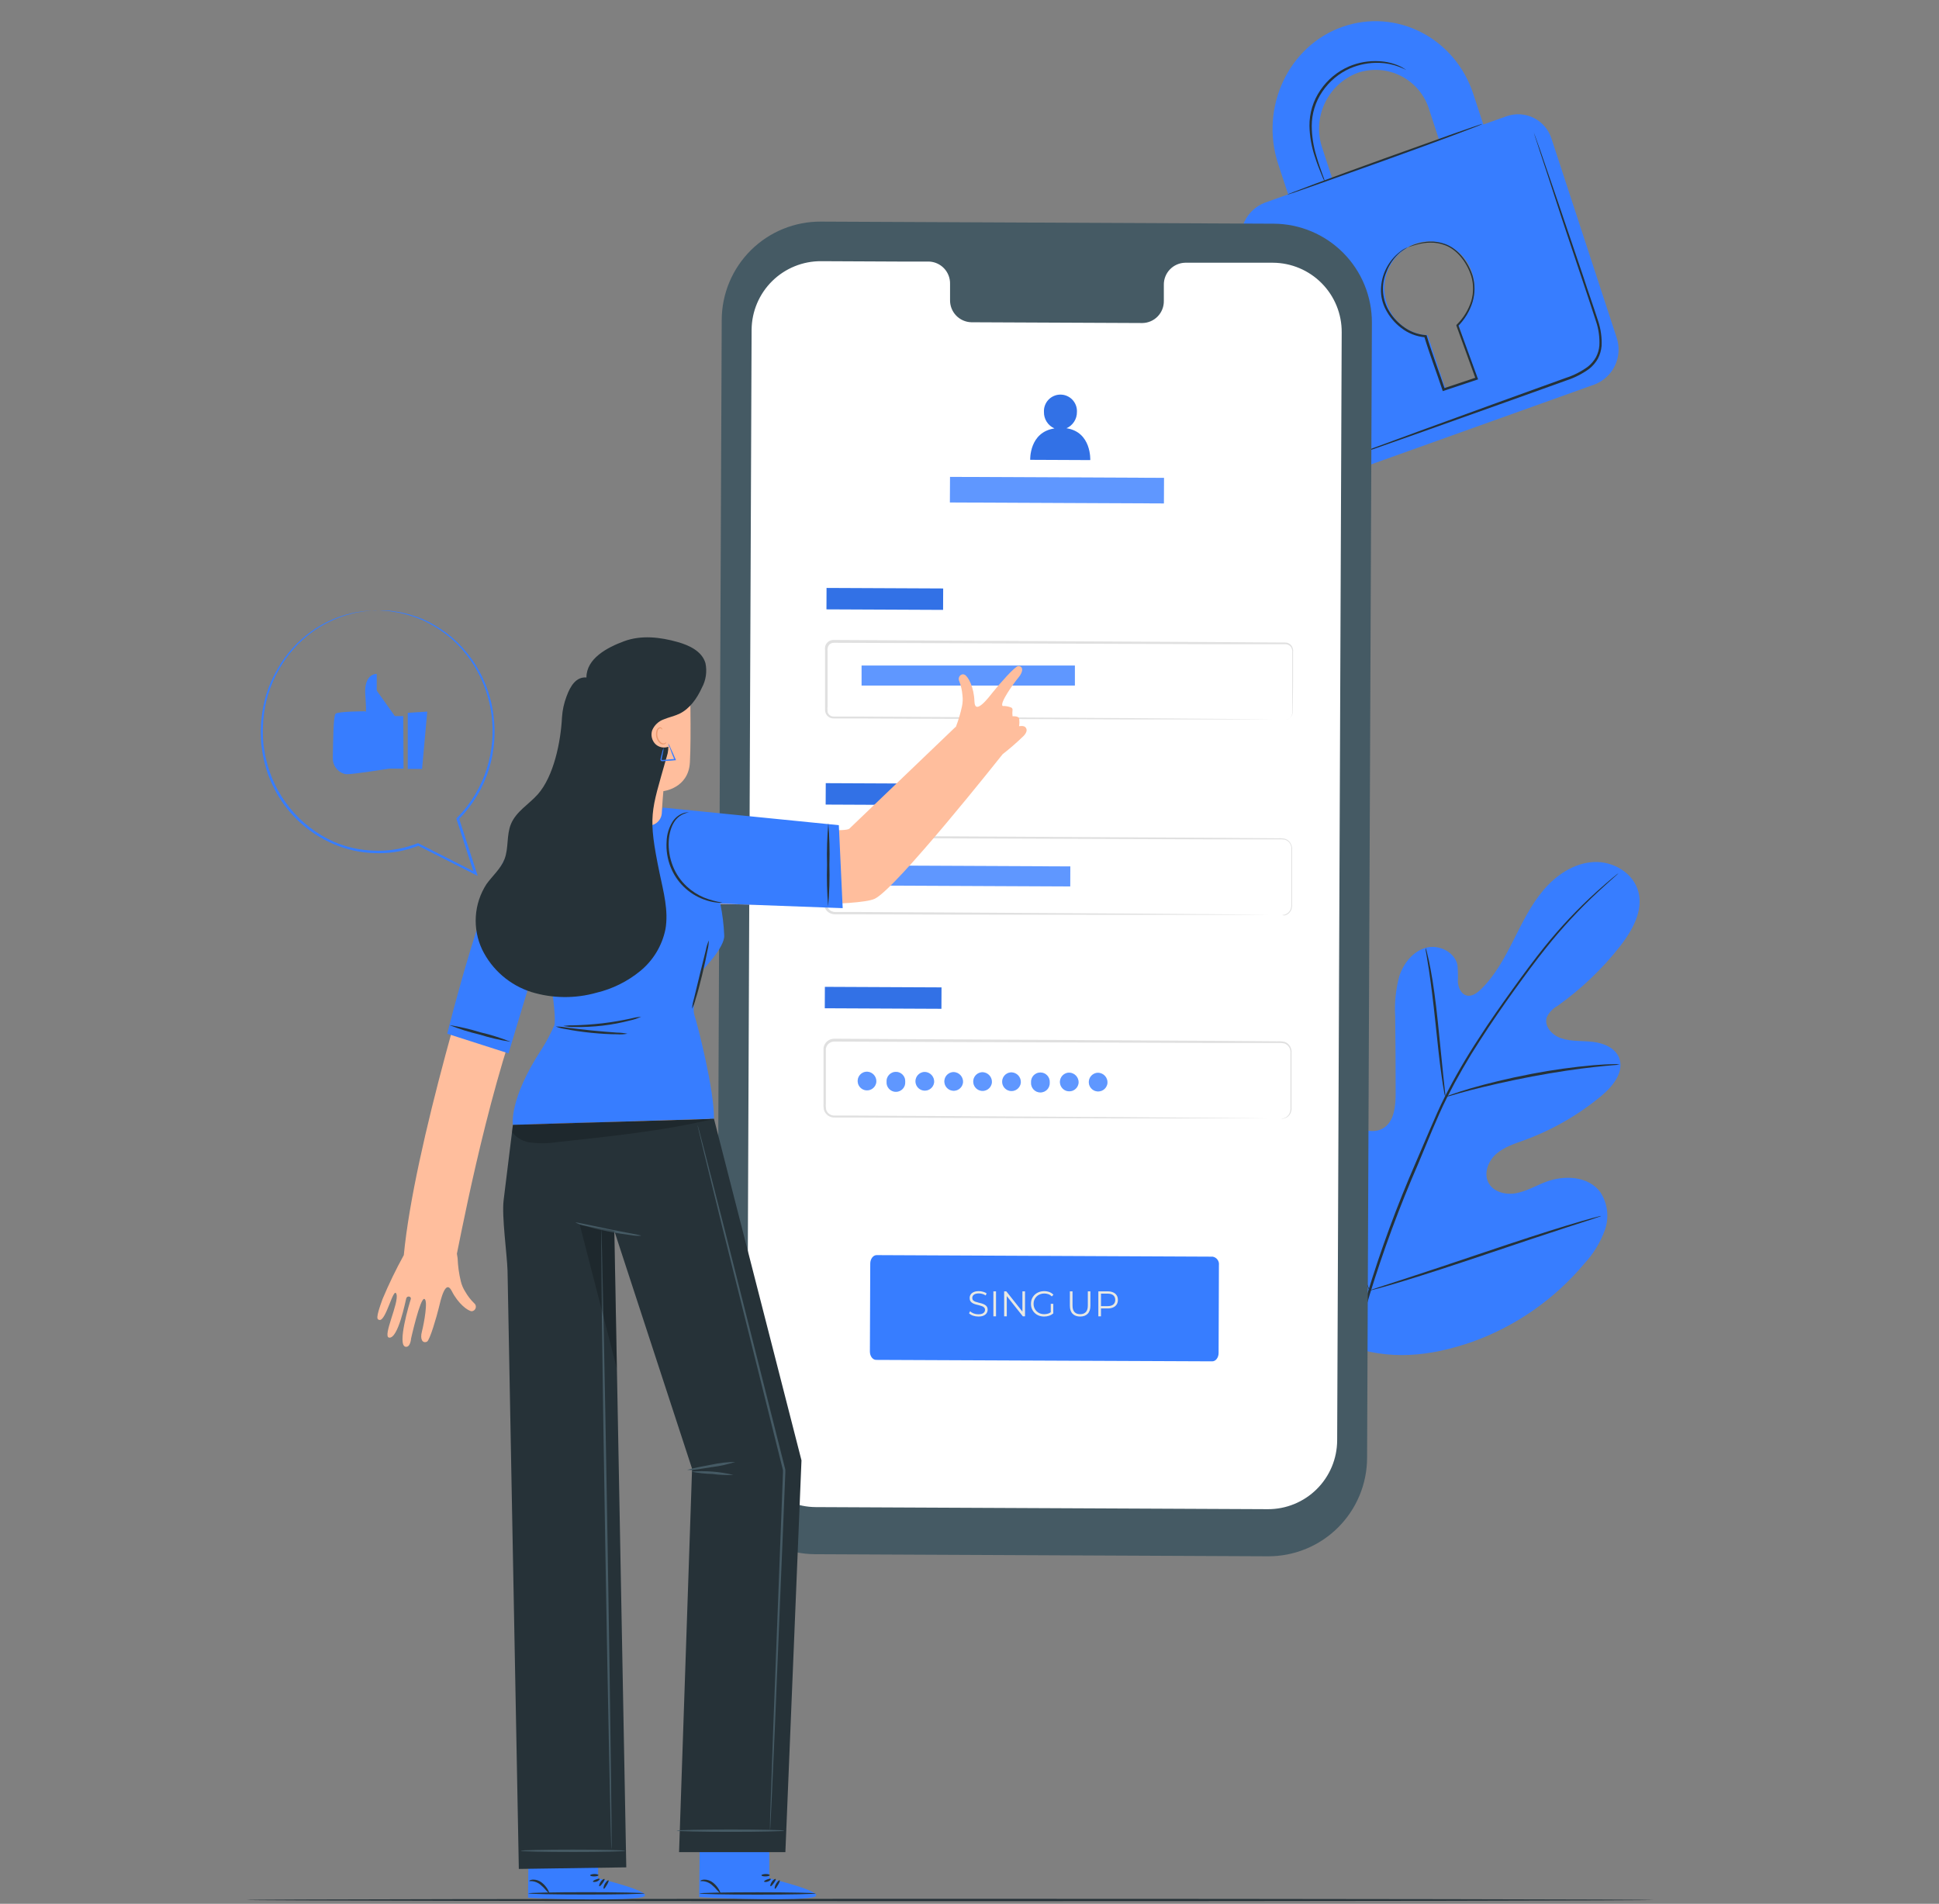 <svg width="442" height="434" viewBox="0 0 442 434" fill="none" xmlns="http://www.w3.org/2000/svg">
<rect x="0" y="0" width="442" height="434" fill="#808080" stroke="none"/>
<path d="M376.836 433.13C376.836 433.275 305.068 433.399 216.567 433.399C128.066 433.399 56.267 433.275 56.267 433.13C56.267 432.986 128.025 432.862 216.567 432.862C305.109 432.862 376.836 432.996 376.836 433.13Z" fill="#263238"/>
<path d="M306.908 306.606C290.94 295.454 287.322 274.753 287.953 256.139C288.056 253.038 287.715 249.752 289.193 247.034C290.671 244.315 294.123 242.445 296.903 243.747C299.208 244.832 300.211 247.519 301.502 249.741C303.226 252.701 305.752 255.113 308.789 256.697C310.763 257.731 313.212 258.351 315.166 257.276C317.853 255.798 318.163 252.108 318.142 249.008C318.142 243.241 318.108 237.48 318.039 231.727C317.853 228.638 318.167 225.539 318.969 222.549C319.93 219.614 322.07 216.896 324.994 216.069C327.919 215.242 331.568 216.948 332.229 219.966C332.343 221.244 332.374 222.528 332.322 223.81C332.405 225.102 333.004 226.518 334.214 226.911C335.423 227.304 336.684 226.404 337.614 225.495C340.797 222.394 342.968 218.353 344.983 214.364C346.998 210.374 348.972 206.271 351.866 202.871C354.76 199.471 358.76 196.773 363.235 196.515C367.71 196.256 372.371 199.006 373.488 203.346C374.604 207.687 372.072 212.121 369.353 215.645C365.252 220.877 360.417 225.489 354.998 229.34C353.94 229.917 353.096 230.819 352.59 231.913C351.918 233.98 353.871 236.047 355.907 236.698C358.212 237.463 360.713 237.225 363.142 237.515C365.571 237.804 368.155 238.858 369.074 241.132C370.335 244.295 367.689 247.602 365.095 249.772C359.886 254.113 353.972 257.529 347.608 259.87C345.334 260.697 342.947 261.431 341.107 263.022C339.267 264.614 338.172 267.394 339.278 269.575C340.384 271.756 343.226 272.448 345.613 272.004C348.001 271.559 350.12 270.278 352.393 269.42C356.641 267.818 362.119 268.107 364.796 271.776C365.625 273.04 366.15 274.479 366.329 275.98C366.508 277.481 366.337 279.003 365.829 280.427C364.795 283.26 363.203 285.857 361.147 288.065C354.378 296.152 345.583 302.298 335.66 305.872C325.811 309.283 316.685 310.213 306.897 306.627" fill="#377DFF"/>
<path d="M368.94 199.068C368.94 199.068 368.847 199.171 368.64 199.357L367.721 200.173C366.914 200.897 365.726 201.951 364.227 203.346C359.978 207.292 356.033 211.551 352.424 216.09C350.12 218.953 347.732 222.198 345.19 225.722C342.647 229.247 340.022 233.05 337.418 237.091C334.641 241.352 332.098 245.762 329.8 250.3C328.602 252.666 327.547 255.136 326.462 257.658L323.258 265.358C319.035 275.057 315.357 284.984 312.241 295.093C309.731 303.364 308.001 311.851 307.073 320.445C306.472 326.244 306.375 332.085 306.784 337.901C306.949 339.968 307.104 341.55 307.249 342.624C307.311 343.141 307.352 343.555 307.394 343.854V344.278C307.349 344.144 307.318 344.005 307.301 343.865C307.249 343.565 307.187 343.162 307.104 342.645C306.918 341.612 306.722 339.979 306.536 337.912C306.037 332.085 306.072 326.224 306.639 320.404C307.509 311.773 309.202 303.246 311.693 294.938C314.783 284.8 318.451 274.848 322.679 265.131L325.966 257.462C327.051 254.95 328.116 252.46 329.325 250.082C331.639 245.531 334.202 241.111 337.004 236.843C339.65 232.709 342.316 228.968 344.828 225.474C347.339 221.981 349.768 218.715 352.063 215.862C355.708 211.336 359.706 207.106 364.021 203.212C365.55 201.837 366.77 200.804 367.597 200.111L368.558 199.336C368.676 199.234 368.804 199.144 368.94 199.068Z" fill="#263238"/>
<path d="M329.459 250.062C329.313 249.636 329.213 249.196 329.16 248.749C328.994 247.891 328.808 246.682 328.591 245.111C328.147 242.011 327.692 237.763 327.206 233.06C326.72 228.358 326.173 224.1 325.718 221.03C325.48 219.5 325.274 218.271 325.129 217.413C325.016 216.974 324.957 216.522 324.953 216.069C325.131 216.483 325.259 216.917 325.336 217.361C325.563 218.208 325.821 219.428 326.111 220.968C326.7 224.069 327.279 228.285 327.764 232.998C328.25 237.711 328.663 241.845 328.984 245.06C329.139 246.506 329.273 247.736 329.377 248.718C329.457 249.161 329.485 249.612 329.459 250.062Z" fill="#263238"/>
<path d="M369.229 242.641C368.726 242.751 368.214 242.813 367.7 242.827C366.666 242.92 365.199 243.044 363.38 243.251C359.742 243.644 354.739 244.367 349.251 245.401C343.763 246.434 338.833 247.602 335.288 248.501C333.521 248.956 332.095 249.369 331.154 249.648C330.652 249.827 330.132 249.951 329.604 250.02C330.082 249.78 330.58 249.583 331.092 249.431C332.064 249.09 333.469 248.615 335.226 248.108C338.751 247.075 343.681 245.845 349.189 244.791C353.856 243.898 358.564 243.243 363.297 242.827C365.126 242.672 366.604 242.61 367.638 242.589C368.169 242.553 368.702 242.571 369.229 242.641Z" fill="#263238"/>
<path d="M312.199 294.214C312.089 294.065 311.999 293.901 311.931 293.728L311.249 292.292C310.659 291.041 309.864 289.191 308.913 286.928C306.99 282.38 304.541 276.014 301.936 268.944C299.332 261.875 296.934 255.509 295.115 250.909C294.226 248.677 293.493 246.848 292.945 245.483L292.366 244.005C292.286 243.835 292.23 243.654 292.201 243.468C292.311 243.618 292.401 243.781 292.469 243.954L293.152 245.39C293.73 246.641 294.536 248.491 295.487 250.754C297.41 255.302 299.859 261.668 302.464 268.738C305.068 275.807 307.466 282.174 309.285 286.773C310.174 289.005 310.908 290.835 311.445 292.199C311.683 292.788 311.879 293.232 312.034 293.677C312.114 293.847 312.17 294.028 312.199 294.214Z" fill="#263238"/>
<path d="M364.992 277.192C364.826 277.287 364.649 277.36 364.465 277.409L362.935 277.926L357.282 279.755C352.507 281.305 345.913 283.517 338.678 285.956C331.444 288.395 324.819 290.566 320.013 292.013C317.615 292.746 315.662 293.305 314.308 293.677L312.747 294.08C312.566 294.137 312.379 294.175 312.189 294.193C312.355 294.098 312.532 294.025 312.716 293.976L314.246 293.46L319.899 291.63C324.674 290.08 331.268 287.868 338.503 285.429C345.737 282.99 352.352 280.82 357.158 279.373C359.566 278.639 361.509 278.081 362.873 277.709L364.434 277.306C364.615 277.248 364.802 277.21 364.992 277.192Z" fill="#263238"/>
<path d="M343.453 26.489L338.131 28.391L335.847 21.435C331.65 8.609 318.277 1.798 305.988 6.129C293.699 10.459 287.157 24.526 291.353 37.352L293.637 44.307L288.294 46.219C286.257 47.01 284.602 48.555 283.674 50.533C282.746 52.512 282.617 54.772 283.312 56.844L298.123 102.102C298.43 103.128 298.941 104.081 299.624 104.905C300.307 105.73 301.149 106.408 302.099 106.901C303.05 107.394 304.09 107.69 305.157 107.773C306.225 107.856 307.298 107.723 308.313 107.383L363.473 87.653C365.537 86.864 367.215 85.306 368.154 83.305C369.093 81.304 369.219 79.017 368.506 76.925L353.685 31.667C353.37 30.644 352.852 29.696 352.162 28.878C351.471 28.06 350.624 27.389 349.669 26.906C348.714 26.422 347.671 26.137 346.603 26.065C345.536 25.993 344.464 26.138 343.453 26.489ZM301.409 33.724C300.278 30.389 300.481 26.745 301.976 23.557C303.471 20.368 306.142 17.882 309.43 16.619C311.053 16.064 312.771 15.841 314.483 15.964C316.194 16.087 317.863 16.554 319.39 17.336C320.917 18.119 322.27 19.2 323.37 20.517C324.47 21.834 325.293 23.359 325.79 25.001L328.064 31.956L303.683 40.679L301.409 33.724ZM332.415 73.887L336.198 85.442C336.267 85.673 336.245 85.923 336.135 86.138C336.026 86.354 335.837 86.519 335.609 86.599L330.307 88.49C330.096 88.549 329.87 88.523 329.678 88.419C329.485 88.315 329.34 88.141 329.273 87.932L325.46 76.429C323.357 76.315 321.339 75.56 319.677 74.267C318.014 72.974 316.787 71.204 316.158 69.195C315.259 66.537 315.423 63.635 316.615 61.096C317.808 58.557 319.936 56.578 322.555 55.573C323.848 55.131 325.217 54.954 326.58 55.052C327.943 55.151 329.272 55.523 330.488 56.146C331.705 56.769 332.783 57.63 333.659 58.679C334.535 59.727 335.191 60.942 335.588 62.249C336.253 64.291 336.308 66.482 335.746 68.555C335.185 70.627 334.031 72.491 332.426 73.918L332.415 73.887Z" fill="#377DFF"/>
<path d="M337.893 28.267C337.893 28.412 328.023 32.122 315.744 36.535C303.466 40.948 293.451 44.493 293.4 44.39C293.348 44.286 303.27 40.545 315.558 36.122C327.847 31.698 337.841 28.133 337.893 28.267Z" fill="#263238"/>
<path d="M349.613 30.169C349.659 30.258 349.697 30.352 349.727 30.448C349.809 30.654 349.902 30.923 350.027 31.254C350.295 32.008 350.667 33.052 351.132 34.354L355.101 45.909C356.755 50.808 358.729 56.616 360.92 63.066C361.953 66.3 363.173 69.67 364.31 73.215C364.918 75.042 365.181 76.966 365.085 78.889C364.997 79.889 364.713 80.862 364.248 81.752C363.751 82.639 363.088 83.421 362.294 84.056C360.698 85.222 358.925 86.126 357.044 86.733L351.722 88.645L341.645 92.252L324.581 98.329L313.057 102.381L309.957 103.414L309.13 103.683C309.041 103.722 308.947 103.747 308.851 103.756C308.851 103.756 308.934 103.756 309.109 103.632L309.915 103.311L313.016 102.143L324.478 97.926L341.51 91.725L351.566 88.087L356.889 86.165C358.717 85.582 360.438 84.706 361.984 83.571C362.723 82.981 363.34 82.255 363.803 81.431C364.241 80.608 364.505 79.704 364.579 78.775C364.674 76.922 364.421 75.068 363.834 73.308C362.718 69.794 361.54 66.394 360.475 63.159C358.326 56.699 356.341 50.87 354.77 45.971C353.199 41.072 351.877 37.134 350.967 34.365C350.533 33.011 350.202 31.956 349.934 31.192L349.685 30.365C349.654 30.302 349.63 30.236 349.613 30.169Z" fill="#263238"/>
<path d="M320.509 15.916C320.509 15.916 319.961 15.648 318.948 15.234C317.505 14.679 315.978 14.372 314.432 14.325C312.14 14.246 309.86 14.677 307.755 15.585C305.196 16.717 303.007 18.548 301.44 20.867C299.863 23.179 299.017 25.912 299.012 28.711C299.033 31.005 299.381 33.285 300.045 35.481C300.583 37.362 301.141 38.861 301.513 39.904C301.732 40.434 301.912 40.98 302.05 41.537C301.757 41.042 301.511 40.519 301.316 39.977C300.893 38.943 300.283 37.475 299.683 35.584C298.948 33.365 298.547 31.049 298.495 28.711C298.467 25.806 299.333 22.963 300.975 20.567C302.597 18.163 304.875 16.276 307.538 15.131C309.709 14.217 312.06 13.814 314.411 13.953C315.991 14.033 317.542 14.401 318.99 15.038C319.377 15.216 319.75 15.424 320.106 15.658C320.253 15.722 320.389 15.81 320.509 15.916Z" fill="#263238"/>
<path d="M320.984 56.358C321.149 56.258 321.322 56.172 321.501 56.1C322.018 55.866 322.554 55.676 323.103 55.531C323.974 55.274 324.873 55.121 325.78 55.077C327.014 55.01 328.248 55.197 329.408 55.624C332.053 56.554 334.482 59.252 335.681 62.859C336.256 64.795 336.256 66.856 335.681 68.791C335.044 70.892 333.901 72.805 332.353 74.362L332.415 74.083C333.79 77.856 335.288 81.948 336.839 86.217L336.932 86.475L336.673 86.568L334.307 87.354L329.139 89.08L328.881 89.162L328.798 88.904C327.382 84.625 325.832 80.636 324.664 76.719L324.891 76.894C322.871 76.727 320.944 75.968 319.351 74.714C317.91 73.604 316.729 72.193 315.889 70.579C315.131 69.149 314.754 67.547 314.794 65.929C314.841 64.274 315.254 62.651 316.003 61.175C316.752 59.699 317.818 58.407 319.124 57.392C319.662 56.955 320.265 56.606 320.912 56.358C320.328 56.705 319.762 57.081 319.217 57.485C317.782 58.699 316.682 60.261 316.023 62.022C315.458 63.35 315.194 64.786 315.249 66.228C315.304 67.67 315.678 69.082 316.344 70.362C317.17 71.915 318.323 73.269 319.723 74.331C321.243 75.524 323.08 76.243 325.005 76.398H325.181L325.232 76.553C326.369 80.398 327.93 84.418 329.366 88.718L329.025 88.552L334.193 86.826L336.549 86.031L336.384 86.382C334.844 82.114 333.356 78.01 331.991 74.238V74.083L332.115 73.959C333.618 72.466 334.738 70.634 335.381 68.616C335.93 66.764 335.93 64.793 335.381 62.942C334.255 59.469 331.929 56.834 329.408 55.903C328.291 55.473 327.1 55.273 325.904 55.314C325.011 55.335 324.124 55.456 323.258 55.676C321.718 56.058 320.995 56.41 320.984 56.358Z" fill="#263238"/>
<path d="M289.038 354.779L185.799 354.303C179.837 354.27 174.132 351.873 169.937 347.637C165.741 343.4 163.399 337.672 163.423 331.71L164.519 72.905C164.531 69.951 165.125 67.029 166.267 64.305C167.41 61.581 169.078 59.109 171.176 57.03C173.274 54.951 175.761 53.306 178.496 52.188C181.23 51.071 184.158 50.504 187.112 50.519L290.34 50.994C296.302 51.024 302.009 53.419 306.206 57.654C310.403 61.888 312.749 67.615 312.727 73.577L311.631 332.372C311.619 335.327 311.025 338.25 309.883 340.975C308.741 343.7 307.073 346.174 304.975 348.254C302.877 350.335 300.39 351.982 297.656 353.102C294.921 354.221 291.993 354.791 289.038 354.779Z" fill="#455A64"/>
<path d="M290.185 59.893H270.176C269.523 59.905 268.879 60.046 268.281 60.307C267.682 60.568 267.141 60.944 266.688 61.414C266.235 61.885 265.879 62.44 265.641 63.048C265.402 63.655 265.286 64.304 265.298 64.957V68.585C265.31 69.237 265.194 69.886 264.955 70.493C264.717 71.1 264.36 71.654 263.907 72.124C263.454 72.593 262.913 72.969 262.314 73.229C261.716 73.489 261.072 73.628 260.42 73.639L221.414 73.463C220.095 73.428 218.843 72.871 217.934 71.913C217.026 70.956 216.534 69.677 216.567 68.358V64.73C216.601 63.412 216.11 62.135 215.204 61.178C214.297 60.221 213.048 59.662 211.73 59.624H204.692L187.174 59.541C183.007 59.517 179 61.144 176.031 64.067C173.061 66.99 171.371 70.971 171.33 75.138L170.296 327.752C170.287 329.819 170.684 331.868 171.467 333.781C172.249 335.695 173.4 337.435 174.855 338.904C176.31 340.372 178.04 341.539 179.946 342.339C181.852 343.139 183.897 343.555 185.964 343.565L288.986 344.04C291.055 344.05 293.105 343.652 295.02 342.869C296.934 342.086 298.676 340.934 300.145 339.478C301.615 338.022 302.783 336.291 303.583 334.384C304.383 332.477 304.8 330.43 304.81 328.362L305.843 75.747C305.868 71.569 304.232 67.552 301.296 64.579C298.36 61.606 294.364 59.92 290.185 59.893Z" fill="white"/>
<path d="M276.326 310.337L199.721 310.006C198.925 310.006 198.284 309.138 198.294 308.084L198.377 288.044C198.377 287.01 199.028 286.122 199.824 286.122L276.429 286.473C276.87 286.549 277.265 286.793 277.53 287.153C277.796 287.513 277.912 287.962 277.855 288.406L277.783 308.425C277.783 309.49 277.122 310.347 276.326 310.337Z" fill="#377DFF"/>
<path d="M223.012 300.124C222.589 300.124 222.182 300.057 221.792 299.921C221.407 299.78 221.109 299.601 220.897 299.385L221.133 298.921C221.334 299.116 221.602 299.282 221.938 299.417C222.28 299.547 222.638 299.612 223.012 299.612C223.369 299.612 223.659 299.569 223.882 299.482C224.109 299.39 224.275 299.268 224.378 299.116C224.486 298.964 224.54 298.796 224.54 298.612C224.54 298.39 224.475 298.211 224.345 298.075C224.22 297.94 224.055 297.834 223.849 297.758C223.643 297.677 223.415 297.606 223.166 297.547C222.917 297.487 222.667 297.425 222.418 297.36C222.169 297.289 221.938 297.197 221.727 297.083C221.521 296.97 221.353 296.82 221.223 296.636C221.098 296.446 221.036 296.2 221.036 295.896C221.036 295.614 221.109 295.357 221.255 295.124C221.407 294.885 221.637 294.695 221.946 294.555C222.255 294.408 222.651 294.335 223.134 294.335C223.453 294.335 223.77 294.381 224.085 294.473C224.399 294.56 224.67 294.682 224.898 294.839L224.695 295.319C224.451 295.156 224.191 295.037 223.914 294.961C223.643 294.885 223.38 294.847 223.125 294.847C222.784 294.847 222.502 294.893 222.28 294.985C222.057 295.078 221.892 295.202 221.784 295.36C221.681 295.511 221.629 295.685 221.629 295.88C221.629 296.102 221.692 296.281 221.816 296.417C221.946 296.552 222.114 296.658 222.32 296.734C222.532 296.81 222.762 296.877 223.012 296.937C223.261 296.997 223.508 297.062 223.752 297.132C224.001 297.203 224.229 297.295 224.435 297.409C224.646 297.517 224.814 297.663 224.939 297.848C225.069 298.032 225.134 298.273 225.134 298.571C225.134 298.848 225.058 299.105 224.906 299.344C224.754 299.577 224.521 299.767 224.207 299.913C223.898 300.054 223.499 300.124 223.012 300.124ZM226.445 300.076V294.384H227.047V300.076H226.445ZM228.899 300.076V294.384H229.395L233.322 299.328H233.062V294.384H233.655V300.076H233.159L229.24 295.132H229.5V300.076H228.899ZM238.009 300.124C237.576 300.124 237.175 300.054 236.806 299.913C236.443 299.767 236.126 299.563 235.855 299.303C235.589 299.043 235.38 298.737 235.229 298.384C235.082 298.032 235.009 297.647 235.009 297.23C235.009 296.812 235.082 296.427 235.229 296.075C235.38 295.723 235.592 295.416 235.863 295.156C236.134 294.896 236.451 294.695 236.814 294.555C237.183 294.408 237.584 294.335 238.018 294.335C238.451 294.335 238.847 294.403 239.205 294.538C239.568 294.674 239.877 294.88 240.132 295.156L239.758 295.538C239.519 295.3 239.256 295.129 238.969 295.026C238.682 294.923 238.373 294.872 238.042 294.872C237.69 294.872 237.364 294.931 237.066 295.051C236.774 295.164 236.516 295.33 236.294 295.547C236.077 295.758 235.906 296.007 235.781 296.295C235.662 296.577 235.603 296.888 235.603 297.23C235.603 297.566 235.662 297.878 235.781 298.165C235.906 298.452 236.077 298.704 236.294 298.921C236.516 299.132 236.774 299.298 237.066 299.417C237.364 299.531 237.687 299.588 238.034 299.588C238.359 299.588 238.665 299.539 238.953 299.441C239.245 299.344 239.514 299.179 239.758 298.945L240.099 299.401C239.828 299.639 239.511 299.821 239.148 299.946C238.785 300.065 238.405 300.124 238.009 300.124ZM239.522 299.328V297.23H240.099V299.401L239.522 299.328ZM246.223 300.124C245.497 300.124 244.925 299.916 244.508 299.498C244.09 299.081 243.882 298.463 243.882 297.644V294.384H244.483V297.62C244.483 298.292 244.635 298.788 244.939 299.108C245.242 299.428 245.67 299.588 246.223 299.588C246.782 299.588 247.213 299.428 247.516 299.108C247.82 298.788 247.972 298.292 247.972 297.62V294.384H248.557V297.644C248.557 298.463 248.348 299.081 247.931 299.498C247.519 299.916 246.95 300.124 246.223 300.124ZM250.37 300.076V294.384H252.501C252.983 294.384 253.398 294.462 253.745 294.62C254.092 294.771 254.357 294.994 254.542 295.286C254.731 295.574 254.826 295.923 254.826 296.335C254.826 296.736 254.731 297.083 254.542 297.376C254.357 297.663 254.092 297.886 253.745 298.043C253.398 298.2 252.983 298.279 252.501 298.279H250.704L250.972 297.994V300.076H250.37ZM250.972 298.043L250.704 297.75H252.484C253.054 297.75 253.485 297.628 253.777 297.384C254.075 297.135 254.224 296.785 254.224 296.335C254.224 295.88 254.075 295.528 253.777 295.278C253.485 295.029 253.054 294.904 252.484 294.904H250.704L250.972 294.62V298.043Z" fill="#E8E8E3"/>
<path d="M215 134.152L188.418 134.031L188.396 138.91L214.978 139.03L215 134.152Z" fill="#377DFF"/>
<path opacity="0.1" d="M215 134.152L188.418 134.031L188.396 138.91L214.978 139.03L215 134.152Z" fill="black"/>
<path d="M292.924 164.103C293.133 164.082 293.338 164.034 293.534 163.959C293.82 163.847 294.069 163.657 294.252 163.41C294.434 163.163 294.544 162.87 294.567 162.563C294.567 160.92 294.567 158.522 294.567 155.443C294.567 153.903 294.567 152.177 294.567 150.275C294.567 149.81 294.567 149.324 294.567 148.838C294.635 148.367 294.532 147.887 294.278 147.484C294.136 147.291 293.951 147.134 293.737 147.024C293.524 146.915 293.288 146.857 293.048 146.854H291.436H276.501L190.057 146.534C189.836 146.53 189.617 146.579 189.419 146.678C189.221 146.777 189.05 146.923 188.92 147.102C188.671 147.506 188.575 147.987 188.652 148.456C188.652 149.489 188.652 150.523 188.652 151.556C188.652 153.624 188.652 155.691 188.652 157.758C188.652 158.791 188.652 159.825 188.652 160.858C188.609 161.34 188.609 161.824 188.652 162.305C188.706 162.511 188.807 162.703 188.947 162.864C189.086 163.025 189.261 163.152 189.458 163.235C189.661 163.316 189.88 163.355 190.099 163.349H195.359L218.314 163.473L257.174 163.711L283.374 163.917L290.495 164H292.345C292.769 164 292.976 164 292.976 164H292.345H290.495H283.374H257.174L218.314 163.876L195.359 163.783H190.099C189.809 163.795 189.52 163.745 189.251 163.638C188.979 163.522 188.737 163.345 188.544 163.122C188.35 162.898 188.21 162.633 188.135 162.346C188.075 162.075 188.054 161.797 188.073 161.52V160.755C188.073 159.721 188.073 158.688 188.073 157.654C188.073 155.587 188.073 153.52 188.073 151.453C188.073 150.42 188.073 149.386 188.073 148.353C188.053 148.077 188.053 147.801 188.073 147.526C188.112 147.222 188.229 146.933 188.414 146.689C188.592 146.439 188.828 146.236 189.102 146.098C189.375 145.959 189.678 145.889 189.985 145.893L276.429 146.368L291.364 146.471H292.976C293.26 146.472 293.54 146.54 293.792 146.672C294.043 146.803 294.26 146.993 294.423 147.226C294.714 147.675 294.832 148.215 294.754 148.745C294.754 149.231 294.754 149.717 294.754 150.182C294.754 152.063 294.754 153.789 294.754 155.349C294.754 158.45 294.681 160.827 294.66 162.481C294.635 162.799 294.52 163.103 294.327 163.357C294.135 163.612 293.874 163.806 293.575 163.917C293.38 164.039 293.154 164.103 292.924 164.103Z" fill="#E0E0E0"/>
<path d="M245.02 151.722H196.403V156.28H245.02V151.722Z" fill="#377DFF"/>
<path opacity="0.2" d="M245.02 151.722H196.403V156.28H245.02V151.722Z" fill="white"/>
<path d="M214.819 178.654L188.237 178.534L188.215 183.412L214.797 183.533L214.819 178.654Z" fill="#377DFF"/>
<path opacity="0.1" d="M214.819 178.654L188.237 178.534L188.215 183.412L214.797 183.533L214.819 178.654Z" fill="black"/>
<path d="M292.252 208.607C292.461 208.581 292.668 208.543 292.872 208.493C293.161 208.401 293.427 208.249 293.651 208.046C293.876 207.842 294.054 207.593 294.175 207.315C294.337 206.898 294.401 206.449 294.361 206.003C294.361 205.506 294.361 204.969 294.361 204.37C294.361 203.171 294.361 201.806 294.361 200.235V193.673C294.41 193.197 294.305 192.719 294.061 192.308C293.806 191.887 293.405 191.574 292.934 191.43C292.42 191.338 291.895 191.31 291.374 191.347H276.501L190.357 191.027C189.894 191.028 189.446 191.197 189.099 191.503C188.751 191.809 188.526 192.231 188.466 192.691C188.466 193.673 188.466 194.758 188.466 195.791C188.466 197.858 188.466 199.925 188.466 201.992C188.466 203.026 188.466 204.06 188.466 205.093C188.427 205.576 188.448 206.062 188.528 206.54C188.657 206.959 188.922 207.323 189.282 207.574C189.664 207.816 190.112 207.932 190.564 207.904H192H194.987L217.859 208.018L256.585 208.256L282.692 208.462L289.793 208.545H282.692H256.585L217.838 208.504L194.966 208.421H190.471C189.912 208.454 189.357 208.305 188.889 207.997C188.419 207.672 188.076 207.193 187.918 206.643C187.825 206.118 187.797 205.584 187.835 205.052C187.835 204.018 187.835 202.985 187.835 201.951C187.835 199.884 187.835 197.817 187.835 195.75C187.835 194.716 187.835 193.683 187.835 192.649C187.911 192.058 188.199 191.515 188.646 191.121C189.093 190.728 189.668 190.51 190.264 190.51L276.408 190.985L291.281 191.099C291.835 191.065 292.391 191.103 292.934 191.213C293.471 191.388 293.924 191.756 294.206 192.246C294.473 192.702 294.589 193.23 294.536 193.755C294.536 194.241 294.536 194.716 294.536 195.192C294.536 197.063 294.536 198.778 294.536 200.36C294.536 201.941 294.536 203.274 294.536 204.494C294.536 205.083 294.536 205.63 294.536 206.137C294.574 206.599 294.5 207.064 294.319 207.491C294.185 207.776 293.991 208.029 293.75 208.232C293.51 208.436 293.228 208.585 292.924 208.669C292.698 208.688 292.471 208.667 292.252 208.607Z" fill="#E0E0E0"/>
<path d="M214.619 225.089L188.037 224.969L188.015 229.847L214.597 229.968L214.619 225.089Z" fill="#377DFF"/>
<path opacity="0.1" d="M214.619 225.089L188.037 224.969L188.015 229.847L214.597 229.968L214.619 225.089Z" fill="black"/>
<path d="M292.046 255.023C292.255 254.998 292.462 254.96 292.666 254.909C292.953 254.818 293.218 254.666 293.442 254.465C293.667 254.264 293.846 254.017 293.968 253.741C294.13 253.324 294.194 252.875 294.154 252.429C294.154 251.922 294.154 251.395 294.154 250.785C294.154 249.597 294.154 248.222 294.154 246.651V240.088C294.203 239.613 294.098 239.135 293.854 238.724C293.593 238.31 293.194 238.003 292.728 237.856C292.213 237.76 291.689 237.729 291.167 237.763H276.295L190.15 237.442C189.687 237.443 189.24 237.613 188.892 237.919C188.544 238.225 188.319 238.647 188.259 239.106C188.259 240.14 188.259 241.173 188.259 242.207C188.259 244.274 188.259 246.341 188.259 248.408C188.259 249.442 188.259 250.475 188.259 251.509C188.22 251.988 188.241 252.471 188.321 252.945C188.445 253.367 188.711 253.732 189.075 253.979C189.455 254.227 189.905 254.343 190.357 254.31H194.853L217.725 254.434L256.451 254.671L282.558 254.878L289.658 254.961H282.558H256.451L217.725 254.847L194.853 254.754H190.357C189.798 254.792 189.241 254.643 188.776 254.33C188.305 254.004 187.962 253.526 187.804 252.976C187.712 252.451 187.684 251.917 187.722 251.385C187.722 250.351 187.722 249.318 187.722 248.284C187.722 246.217 187.722 244.15 187.722 242.083C187.722 241.049 187.722 240.016 187.722 238.931C187.795 238.341 188.081 237.797 188.526 237.403C188.971 237.01 189.545 236.792 190.14 236.791L276.284 237.267L291.157 237.38C291.711 237.346 292.267 237.385 292.81 237.494C293.347 237.67 293.8 238.038 294.082 238.528C294.349 238.983 294.465 239.511 294.412 240.037C294.412 240.522 294.412 241.008 294.412 241.473C294.412 243.344 294.412 245.059 294.412 246.641C294.412 248.222 294.412 249.555 294.412 250.775C294.412 251.364 294.412 251.912 294.412 252.418C294.452 252.88 294.378 253.345 294.195 253.772C294.061 254.057 293.867 254.31 293.626 254.513C293.386 254.717 293.104 254.866 292.8 254.95C292.558 255.033 292.299 255.058 292.046 255.023Z" fill="#E0E0E0"/>
<path d="M243.982 197.514L195.366 197.293L195.345 201.851L243.962 202.072L243.982 197.514Z" fill="#377DFF"/>
<path opacity="0.2" d="M243.982 197.514L195.366 197.293L195.345 201.851L243.962 202.072L243.982 197.514Z" fill="white"/>
<path d="M199.762 246.589C199.732 247.005 199.58 247.402 199.325 247.733C199.071 248.063 198.725 248.311 198.331 248.447C197.937 248.582 197.511 248.599 197.108 248.495C196.704 248.391 196.34 248.171 196.06 247.862C195.78 247.553 195.598 247.168 195.534 246.756C195.471 246.344 195.53 245.923 195.704 245.544C195.878 245.165 196.16 244.846 196.514 244.626C196.868 244.405 197.278 244.294 197.695 244.305C198.271 244.337 198.811 244.595 199.198 245.022C199.585 245.45 199.787 246.013 199.762 246.589Z" fill="#377DFF"/>
<path d="M206.346 246.62C206.366 246.911 206.326 247.204 206.229 247.479C206.131 247.755 205.978 248.007 205.779 248.22C205.58 248.434 205.338 248.604 205.071 248.721C204.803 248.837 204.514 248.897 204.222 248.897C203.93 248.897 203.641 248.837 203.373 248.721C203.105 248.604 202.864 248.434 202.665 248.22C202.465 248.007 202.312 247.755 202.215 247.479C202.117 247.204 202.077 246.911 202.098 246.62C202.077 246.329 202.117 246.036 202.215 245.761C202.312 245.486 202.465 245.233 202.665 245.02C202.864 244.806 203.105 244.636 203.373 244.519C203.641 244.403 203.93 244.343 204.222 244.343C204.514 244.343 204.803 244.403 205.071 244.519C205.338 244.636 205.58 244.806 205.779 245.02C205.978 245.233 206.131 245.486 206.229 245.761C206.326 246.036 206.366 246.329 206.346 246.62Z" fill="#377DFF"/>
<path d="M212.94 246.651C212.909 247.067 212.757 247.464 212.503 247.795C212.248 248.125 211.903 248.373 211.508 248.509C211.114 248.644 210.689 248.661 210.285 248.557C209.882 248.453 209.517 248.233 209.238 247.924C208.958 247.615 208.775 247.23 208.712 246.818C208.649 246.406 208.708 245.985 208.882 245.606C209.056 245.227 209.337 244.908 209.691 244.688C210.045 244.467 210.456 244.356 210.872 244.367C211.447 244.402 211.986 244.66 212.372 245.087C212.759 245.514 212.962 246.076 212.94 246.651Z" fill="#377DFF"/>
<path d="M219.523 246.682C219.493 247.098 219.341 247.495 219.086 247.826C218.832 248.156 218.486 248.404 218.092 248.54C217.698 248.675 217.272 248.692 216.869 248.588C216.465 248.484 216.101 248.264 215.821 247.955C215.541 247.646 215.359 247.261 215.295 246.849C215.232 246.437 215.291 246.016 215.465 245.637C215.639 245.258 215.921 244.939 216.275 244.719C216.629 244.498 217.039 244.387 217.456 244.398C218.031 244.433 218.569 244.691 218.956 245.118C219.342 245.545 219.546 246.107 219.523 246.682Z" fill="#377DFF"/>
<path d="M226.107 246.703C226.078 247.119 225.928 247.518 225.675 247.85C225.421 248.181 225.076 248.431 224.682 248.568C224.288 248.705 223.862 248.724 223.458 248.621C223.053 248.518 222.688 248.298 222.407 247.989C222.126 247.681 221.943 247.296 221.879 246.884C221.815 246.471 221.873 246.049 222.047 245.67C222.221 245.291 222.503 244.971 222.857 244.75C223.211 244.53 223.622 244.418 224.04 244.429C224.613 244.464 225.149 244.721 225.536 245.146C225.922 245.57 226.127 246.129 226.107 246.703Z" fill="#377DFF"/>
<path d="M232.701 246.734C232.672 247.148 232.524 247.545 232.273 247.876C232.022 248.206 231.68 248.457 231.289 248.595C230.897 248.734 230.474 248.756 230.071 248.657C229.667 248.559 229.302 248.344 229.019 248.04C228.736 247.737 228.548 247.357 228.478 246.948C228.408 246.538 228.459 246.118 228.625 245.737C228.791 245.357 229.065 245.033 229.413 244.806C229.76 244.579 230.167 244.459 230.582 244.46C231.164 244.482 231.714 244.733 232.111 245.159C232.508 245.585 232.72 246.152 232.701 246.734Z" fill="#377DFF"/>
<path d="M239.284 246.765C239.304 247.056 239.265 247.349 239.167 247.624C239.07 247.899 238.916 248.152 238.717 248.365C238.518 248.579 238.277 248.749 238.009 248.866C237.741 248.982 237.452 249.042 237.16 249.042C236.868 249.042 236.579 248.982 236.311 248.866C236.043 248.749 235.802 248.579 235.603 248.365C235.404 248.152 235.251 247.899 235.153 247.624C235.056 247.349 235.016 247.056 235.036 246.765C235.016 246.473 235.056 246.181 235.153 245.906C235.251 245.63 235.404 245.378 235.603 245.164C235.802 244.951 236.043 244.781 236.311 244.664C236.579 244.548 236.868 244.488 237.16 244.488C237.452 244.488 237.741 244.548 238.009 244.664C238.277 244.781 238.518 244.951 238.717 245.164C238.916 245.378 239.07 245.63 239.167 245.906C239.265 246.181 239.304 246.473 239.284 246.765Z" fill="#377DFF"/>
<path d="M245.868 246.796C245.839 247.21 245.691 247.607 245.44 247.938C245.189 248.269 244.847 248.519 244.456 248.658C244.064 248.797 243.641 248.818 243.238 248.719C242.835 248.621 242.469 248.406 242.186 248.103C241.903 247.799 241.715 247.419 241.645 247.01C241.575 246.601 241.626 246.18 241.792 245.799C241.958 245.419 242.232 245.095 242.58 244.868C242.927 244.641 243.334 244.521 243.749 244.522C244.331 244.544 244.881 244.795 245.278 245.221C245.675 245.648 245.887 246.214 245.868 246.796Z" fill="#377DFF"/>
<path d="M252.451 246.827C252.423 247.243 252.273 247.642 252.019 247.974C251.766 248.305 251.421 248.555 251.027 248.692C250.632 248.829 250.207 248.848 249.802 248.745C249.398 248.642 249.033 248.422 248.752 248.113C248.471 247.805 248.287 247.42 248.223 247.008C248.159 246.595 248.218 246.173 248.392 245.794C248.566 245.415 248.847 245.095 249.202 244.874C249.556 244.653 249.967 244.542 250.384 244.553C250.957 244.588 251.494 244.845 251.88 245.27C252.266 245.694 252.471 246.253 252.451 246.827Z" fill="#377DFF"/>
<g opacity="0.2">
<path d="M199.762 246.589C199.732 247.005 199.58 247.402 199.325 247.733C199.071 248.063 198.725 248.311 198.331 248.447C197.937 248.582 197.511 248.599 197.108 248.495C196.704 248.391 196.34 248.171 196.06 247.862C195.78 247.553 195.598 247.168 195.534 246.756C195.471 246.344 195.53 245.923 195.704 245.544C195.878 245.165 196.16 244.846 196.514 244.626C196.868 244.405 197.278 244.294 197.695 244.305C198.271 244.337 198.811 244.595 199.198 245.022C199.585 245.45 199.787 246.013 199.762 246.589Z" fill="white"/>
<path d="M206.346 246.62C206.366 246.911 206.326 247.204 206.229 247.479C206.131 247.755 205.978 248.007 205.779 248.22C205.58 248.434 205.338 248.604 205.071 248.721C204.803 248.837 204.514 248.897 204.222 248.897C203.93 248.897 203.641 248.837 203.373 248.721C203.105 248.604 202.864 248.434 202.665 248.22C202.465 248.007 202.312 247.755 202.215 247.479C202.117 247.204 202.077 246.911 202.098 246.62C202.077 246.329 202.117 246.036 202.215 245.761C202.312 245.486 202.465 245.233 202.665 245.02C202.864 244.806 203.105 244.636 203.373 244.519C203.641 244.403 203.93 244.343 204.222 244.343C204.514 244.343 204.803 244.403 205.071 244.519C205.338 244.636 205.58 244.806 205.779 245.02C205.978 245.233 206.131 245.486 206.229 245.761C206.326 246.036 206.366 246.329 206.346 246.62Z" fill="white"/>
<path d="M212.94 246.651C212.909 247.067 212.757 247.464 212.503 247.795C212.248 248.125 211.903 248.373 211.508 248.509C211.114 248.644 210.689 248.661 210.285 248.557C209.882 248.453 209.517 248.233 209.238 247.924C208.958 247.615 208.775 247.23 208.712 246.818C208.649 246.406 208.708 245.985 208.882 245.606C209.056 245.227 209.337 244.908 209.691 244.688C210.045 244.467 210.456 244.356 210.872 244.367C211.447 244.402 211.986 244.66 212.372 245.087C212.759 245.514 212.962 246.076 212.94 246.651Z" fill="white"/>
<path d="M219.523 246.682C219.493 247.098 219.341 247.495 219.086 247.826C218.832 248.156 218.486 248.404 218.092 248.54C217.698 248.675 217.272 248.692 216.869 248.588C216.465 248.484 216.101 248.264 215.821 247.955C215.541 247.646 215.359 247.261 215.295 246.849C215.232 246.437 215.291 246.016 215.465 245.637C215.639 245.258 215.921 244.939 216.275 244.719C216.629 244.498 217.039 244.387 217.456 244.398C218.031 244.433 218.569 244.691 218.956 245.118C219.342 245.545 219.546 246.107 219.523 246.682Z" fill="white"/>
<path d="M226.107 246.703C226.078 247.119 225.928 247.518 225.675 247.85C225.421 248.181 225.076 248.431 224.682 248.568C224.288 248.705 223.862 248.724 223.458 248.621C223.053 248.518 222.688 248.298 222.407 247.989C222.126 247.681 221.943 247.296 221.879 246.884C221.815 246.471 221.873 246.049 222.047 245.67C222.221 245.291 222.503 244.971 222.857 244.75C223.211 244.53 223.622 244.418 224.04 244.429C224.613 244.464 225.149 244.721 225.536 245.146C225.922 245.57 226.127 246.129 226.107 246.703Z" fill="white"/>
<path d="M232.701 246.734C232.672 247.148 232.524 247.545 232.273 247.876C232.022 248.206 231.68 248.457 231.289 248.595C230.897 248.734 230.474 248.756 230.071 248.657C229.667 248.559 229.302 248.344 229.019 248.04C228.736 247.737 228.548 247.357 228.478 246.948C228.408 246.538 228.459 246.118 228.625 245.737C228.791 245.357 229.065 245.033 229.413 244.806C229.76 244.579 230.167 244.459 230.582 244.46C231.164 244.482 231.714 244.733 232.111 245.159C232.508 245.585 232.72 246.152 232.701 246.734Z" fill="white"/>
<path d="M239.284 246.765C239.304 247.056 239.265 247.349 239.167 247.624C239.07 247.899 238.916 248.152 238.717 248.365C238.518 248.579 238.277 248.749 238.009 248.866C237.741 248.982 237.452 249.042 237.16 249.042C236.868 249.042 236.579 248.982 236.311 248.866C236.043 248.749 235.802 248.579 235.603 248.365C235.404 248.152 235.251 247.899 235.153 247.624C235.056 247.349 235.016 247.056 235.036 246.765C235.016 246.473 235.056 246.181 235.153 245.906C235.251 245.63 235.404 245.378 235.603 245.164C235.802 244.951 236.043 244.781 236.311 244.664C236.579 244.548 236.868 244.488 237.16 244.488C237.452 244.488 237.741 244.548 238.009 244.664C238.277 244.781 238.518 244.951 238.717 245.164C238.916 245.378 239.07 245.63 239.167 245.906C239.265 246.181 239.304 246.473 239.284 246.765Z" fill="white"/>
<path d="M245.868 246.796C245.839 247.21 245.691 247.607 245.44 247.938C245.189 248.268 244.847 248.519 244.456 248.657C244.064 248.796 243.641 248.818 243.238 248.719C242.835 248.621 242.469 248.406 242.186 248.102C241.903 247.799 241.715 247.419 241.645 247.01C241.575 246.6 241.626 246.18 241.792 245.799C241.958 245.419 242.232 245.095 242.58 244.868C242.927 244.641 243.334 244.521 243.749 244.522C244.331 244.544 244.881 244.795 245.278 245.221C245.675 245.647 245.887 246.214 245.868 246.796Z" fill="white"/>
<path d="M252.451 246.827C252.423 247.243 252.273 247.642 252.019 247.974C251.766 248.305 251.421 248.555 251.027 248.692C250.632 248.829 250.207 248.848 249.802 248.745C249.398 248.642 249.033 248.422 248.752 248.113C248.471 247.805 248.287 247.42 248.223 247.008C248.159 246.595 248.218 246.173 248.392 245.794C248.566 245.415 248.847 245.095 249.202 244.874C249.556 244.653 249.967 244.542 250.384 244.553C250.957 244.588 251.494 244.845 251.88 245.27C252.266 245.694 252.471 246.253 252.451 246.827Z" fill="white"/>
</g>
<path d="M243.098 97.627C243.816 97.311 244.425 96.79 244.849 96.131C245.274 95.471 245.495 94.701 245.485 93.917C245.512 93.407 245.435 92.897 245.258 92.418C245.081 91.939 244.809 91.5 244.457 91.13C244.106 90.76 243.683 90.465 243.214 90.263C242.744 90.061 242.239 89.957 241.728 89.957C241.218 89.957 240.712 90.061 240.243 90.263C239.774 90.465 239.351 90.76 238.999 91.13C238.648 91.5 238.376 91.939 238.199 92.418C238.022 92.897 237.945 93.407 237.972 93.917C237.956 94.709 238.175 95.488 238.602 96.156C239.029 96.824 239.644 97.35 240.369 97.668C234.582 98.537 234.84 104.82 234.84 104.82L248.524 104.882C248.524 104.882 248.844 98.485 243.098 97.627Z" fill="#377DFF"/>
<path opacity="0.1" d="M243.098 97.627C243.816 97.311 244.425 96.79 244.849 96.131C245.274 95.471 245.495 94.701 245.485 93.917C245.512 93.407 245.435 92.897 245.258 92.418C245.081 91.939 244.809 91.5 244.457 91.13C244.106 90.76 243.683 90.465 243.214 90.263C242.744 90.061 242.239 89.957 241.728 89.957C241.218 89.957 240.712 90.061 240.243 90.263C239.774 90.465 239.351 90.76 238.999 91.13C238.648 91.5 238.376 91.939 238.199 92.418C238.022 92.897 237.945 93.407 237.972 93.917C237.956 94.709 238.175 95.488 238.602 96.156C239.029 96.824 239.644 97.35 240.369 97.668C234.582 98.537 234.84 104.82 234.84 104.82L248.524 104.882C248.524 104.882 248.844 98.485 243.098 97.627Z" fill="black"/>
<path d="M265.334 108.935L216.562 108.714L216.536 114.543L265.307 114.764L265.334 108.935Z" fill="#377DFF"/>
<path opacity="0.2" d="M265.334 108.935L216.562 108.714L216.536 114.543L265.307 114.764L265.334 108.935Z" fill="white"/>
<path d="M86.033 139.144H85.547L84.141 139.247C83.381 139.293 82.624 139.393 81.878 139.547C81.395 139.615 80.915 139.708 80.441 139.826L78.839 140.27C76.113 141.107 73.54 142.381 71.222 144.043C68.16 146.265 65.603 149.111 63.719 152.393C62.612 154.285 61.731 156.301 61.094 158.398C60.425 160.678 60.039 163.031 59.947 165.406C59.885 166.653 59.906 167.903 60.009 169.147C60.009 169.777 60.184 170.408 60.267 171.049C60.337 171.695 60.458 172.334 60.629 172.961C61.558 177.108 63.444 180.981 66.135 184.27C68.827 187.559 72.25 190.174 76.132 191.905C78.941 193.117 81.952 193.794 85.01 193.9C88.168 194.074 91.329 193.62 94.311 192.567L95.221 192.226H95.345L95.448 192.288L108.481 198.902L108.099 199.233C106.703 194.913 105.36 190.727 104.057 186.707V186.551L104.171 186.438C107.333 183.253 109.68 179.354 111.013 175.069C112.221 171.152 112.573 167.021 112.047 162.956C111.578 159.343 110.417 155.855 108.626 152.683C107.082 149.958 105.09 147.512 102.735 145.448C100.791 143.815 98.64 142.445 96.337 141.376C94.595 140.625 92.78 140.053 90.921 139.671L88.854 139.33L87.356 139.216L86.446 139.154H86.136C86.239 139.143 86.343 139.143 86.446 139.154H87.366L88.865 139.216L90.932 139.516C92.813 139.87 94.653 140.421 96.42 141.159C98.762 142.216 100.952 143.582 102.931 145.221C105.33 147.275 107.364 149.722 108.946 152.455C110.788 155.662 111.985 159.197 112.47 162.863C113.041 166.991 112.713 171.193 111.509 175.183C110.167 179.556 107.784 183.539 104.564 186.789L104.626 186.52C105.928 190.541 107.282 194.727 108.688 199.037L108.884 199.667L108.295 199.367L95.262 192.763H95.49L94.559 193.104C91.52 194.174 88.3 194.637 85.082 194.468C81.958 194.349 78.884 193.648 76.018 192.401C70.55 190.06 66.001 185.99 63.068 180.815C61.718 178.426 60.732 175.848 60.143 173.167C59.982 172.524 59.861 171.872 59.781 171.214C59.699 170.563 59.564 169.922 59.533 169.281C59.253 165.604 59.642 161.906 60.68 158.367C61.333 156.241 62.239 154.201 63.378 152.29C65.307 148.978 67.917 146.114 71.036 143.888C73.392 142.221 76.008 140.957 78.777 140.146L80.4 139.733C80.878 139.622 81.361 139.536 81.847 139.474C82.601 139.335 83.365 139.252 84.131 139.226L85.547 139.175C85.708 139.153 85.87 139.143 86.033 139.144Z" fill="#377DFF"/>
<path d="M91.924 163.245H90.012L85.878 157.437V153.623C85.878 153.623 82.922 153.437 83.273 158.429C83.625 163.421 83.273 162.15 83.273 162.15C83.273 162.15 77 162.15 76.483 162.718C75.966 163.287 75.935 169.343 75.863 172.723C75.823 173.537 76.057 174.342 76.527 175.009C76.997 175.675 77.676 176.166 78.457 176.402C78.676 176.463 78.902 176.494 79.129 176.495C80.7 176.495 88.689 175.224 88.689 175.224H91.986L91.924 163.245Z" fill="#377DFF"/>
<path d="M97.391 162.222L96.213 175.286H92.947V162.491L97.391 162.222Z" fill="#377DFF"/>
<path d="M136.345 428.18V419.343L120.501 419.229L120.367 432.593L121.348 432.665C125.72 432.944 143.59 433.358 146.525 432.448C149.791 431.435 136.345 428.18 136.345 428.18Z" fill="#377DFF"/>
<path d="M146.897 431.621C146.897 431.766 140.965 431.89 133.658 431.89C126.351 431.89 120.418 431.766 120.418 431.621C120.418 431.477 126.351 431.353 133.658 431.353C140.965 431.353 146.897 431.477 146.897 431.621Z" fill="#263238"/>
<path d="M136.624 429.988C136.49 429.916 136.624 429.451 136.944 428.955C137.265 428.459 137.699 428.252 137.802 428.355C137.905 428.459 137.688 428.851 137.378 429.275C137.068 429.699 136.758 430.061 136.624 429.988Z" fill="#263238"/>
<path d="M137.637 430.567C137.492 430.567 137.564 429.988 137.875 429.44C138.185 428.893 138.598 428.562 138.712 428.645C138.825 428.727 138.639 429.192 138.35 429.678C138.061 430.164 137.771 430.619 137.637 430.567Z" fill="#263238"/>
<path d="M125.193 431.58C125.131 431.58 124.893 431.394 124.552 431.001C124.136 430.496 123.672 430.032 123.167 429.616C122.671 429.22 122.08 428.959 121.452 428.862C120.966 428.8 120.656 428.862 120.625 428.8C120.594 428.738 120.894 428.521 121.462 428.479C122.212 428.463 122.944 428.712 123.529 429.182C124.077 429.629 124.54 430.172 124.893 430.784C125.131 431.239 125.255 431.538 125.193 431.58Z" fill="#263238"/>
<path d="M136.676 428.324C136.748 428.448 136.479 428.758 136.024 428.924C135.57 429.089 135.167 429.027 135.146 428.924C135.125 428.82 135.446 428.603 135.838 428.459C136.231 428.314 136.593 428.2 136.676 428.324Z" fill="#263238"/>
<path d="M136.428 427.467C136.428 427.622 136.014 427.746 135.477 427.756C134.939 427.766 134.515 427.642 134.526 427.498C134.536 427.353 134.96 427.218 135.477 427.208C135.993 427.198 136.407 427.322 136.428 427.467Z" fill="#263238"/>
<path d="M175.361 428.18V419.343L159.517 419.229L159.382 432.458L160.364 432.531C164.736 432.81 182.616 433.358 185.541 432.448C188.807 431.435 175.361 428.18 175.361 428.18Z" fill="#377DFF"/>
<path d="M185.913 431.642C185.913 431.786 179.991 431.911 172.673 431.911C165.356 431.911 159.444 431.786 159.444 431.642C159.444 431.497 165.366 431.373 172.673 431.373C179.98 431.373 185.913 431.497 185.913 431.642Z" fill="#263238"/>
<path d="M175.64 429.988C175.515 429.916 175.64 429.451 175.96 428.955C176.28 428.459 176.714 428.252 176.818 428.355C176.921 428.459 176.704 428.851 176.394 429.275C176.084 429.699 175.774 430.061 175.64 429.988Z" fill="#263238"/>
<path d="M176.652 430.567C176.518 430.567 176.58 429.988 176.9 429.44C177.221 428.893 177.624 428.562 177.738 428.645C177.851 428.727 177.655 429.192 177.365 429.678C177.076 430.164 176.797 430.619 176.652 430.567Z" fill="#263238"/>
<path d="M164.209 431.58C164.147 431.58 163.919 431.394 163.568 431.001C163.152 430.496 162.688 430.032 162.183 429.616C161.687 429.22 161.095 428.959 160.467 428.862C159.992 428.8 159.671 428.862 159.64 428.8C159.609 428.738 159.909 428.521 160.478 428.479C161.228 428.463 161.96 428.712 162.545 429.182C163.096 429.626 163.558 430.169 163.909 430.784C164.147 431.239 164.271 431.538 164.209 431.58Z" fill="#263238"/>
<path d="M175.691 428.324C175.764 428.448 175.495 428.758 175.04 428.924C174.585 429.089 174.182 429.027 174.162 428.924C174.141 428.82 174.461 428.603 174.854 428.459C175.247 428.314 175.609 428.2 175.691 428.324Z" fill="#263238"/>
<path d="M175.464 427.467C175.464 427.622 175.05 427.746 174.513 427.756C173.976 427.766 173.562 427.642 173.572 427.498C173.583 427.353 173.996 427.218 174.513 427.208C175.03 427.198 175.464 427.322 175.464 427.467Z" fill="#263238"/>
<path d="M233.734 165.767C233.321 165.343 232.297 165.55 232.297 165.55C232.4 164.955 232.4 164.347 232.297 163.752C232.111 163.173 230.809 163.287 230.809 163.287C230.749 162.799 230.749 162.306 230.809 161.819C230.82 161.711 230.796 161.602 230.743 161.508C230.689 161.414 230.608 161.338 230.509 161.292C229.893 161.041 229.232 160.921 228.566 160.941C227.771 160.372 230.995 155.856 232.194 154.409C233.393 152.962 233.176 151.835 232.111 151.835C231.378 151.835 227.616 156.176 226.458 157.633C225.3 159.091 222.231 163.142 222.128 159.907C222.024 156.672 220.722 154.233 219.905 153.82C219.089 153.406 218.221 154.378 218.665 155.277C219.056 156.298 219.299 157.37 219.389 158.46C219.501 159.328 219.463 160.209 219.275 161.065C218.932 162.656 218.466 164.218 217.88 165.736H217.797C217.797 165.736 195.246 187.368 193.613 188.908C192.155 190.293 162.844 187.264 156.964 186.644C154.965 186.352 152.947 186.214 150.928 186.231C148.375 186.345 147.92 186.706 145.378 186.737C138.957 186.809 132.551 187.372 126.216 188.422C123.348 188.91 120.669 190.176 118.47 192.082C116.272 193.989 114.64 196.462 113.752 199.233C107.83 217.733 94.415 261.523 92.048 286.121C90.259 289.365 88.645 292.701 87.211 296.115C85.547 300.642 85.95 300.797 86.508 300.901C88.017 301.18 89.733 293.056 90.374 295.02C91.014 296.984 87.118 304.704 88.699 304.931C90.766 305.221 92.41 296.663 92.606 295.981C92.802 295.299 93.826 295.516 93.639 296.157C93.34 297.066 90.436 306.709 92.461 307.019C93.578 307.185 93.702 305.148 93.702 305.148C93.702 305.148 95.769 295.919 96.709 296.105C97.65 296.291 96.647 301.738 96.172 303.557C95.696 305.376 96.358 306.296 97.329 305.851C97.991 305.541 99.572 300.012 100.006 298.214C100.44 296.415 101.525 291.434 102.983 294.317C104.44 297.201 106.652 298.875 107.561 298.916C107.766 298.893 107.959 298.808 108.116 298.674C108.272 298.54 108.385 298.361 108.44 298.163C108.494 297.964 108.488 297.753 108.421 297.557C108.355 297.362 108.232 297.191 108.068 297.066C107.285 296.302 106.614 295.433 106.073 294.483C105.591 293.742 105.241 292.924 105.039 292.064C104.623 290.35 104.38 288.598 104.316 286.834L104.151 285.801C106.466 274.339 113.132 240.698 122.754 219.211L126.702 227.334L128.418 233.349L117.896 259.322L162.772 258.733L156.075 232.957L164.209 206.085C173.004 206.281 195.587 206.612 199.349 204.907C204.082 202.84 228.566 171.917 228.566 171.917C230.162 170.676 231.691 169.352 233.145 167.948C233.145 167.948 234.633 166.697 233.734 165.767Z" fill="#FFBE9D"/>
<path d="M115.922 240.13C117.225 235.685 123.912 213.713 123.912 213.713C123.912 213.713 127.198 231.624 126.33 233.784C125.531 235.633 124.588 237.416 123.508 239.117C115.922 250.661 116.915 256.439 116.915 256.439L162.751 255.043C162.855 248.635 159.062 233.732 158.276 231.355C157.491 228.978 160.106 221.195 160.106 221.195C160.106 221.195 165.273 215.935 165.087 213.227C164.989 210.794 164.688 208.375 164.188 205.992L192.093 207.026L191.215 188.112L151.135 184.102C149.739 188.04 137.12 186.107 137.12 186.107C123.498 186.562 122.651 189.063 116.987 193.466C111.323 197.869 101.949 235.654 101.949 235.654L115.922 240.13Z" fill="#377DFF"/>
<path d="M143.021 235.654C142.227 235.796 141.418 235.838 140.613 235.778C139.115 235.778 137.058 235.675 134.795 235.448C132.531 235.22 130.485 234.9 129.028 234.61C128.224 234.507 127.436 234.306 126.681 234.011C127.489 234.011 128.296 234.087 129.09 234.238C130.557 234.424 132.593 234.683 134.846 234.91C137.099 235.138 139.146 235.293 140.624 235.396C141.429 235.406 142.232 235.493 143.021 235.654Z" fill="#263238"/>
<path d="M146.163 231.758C145.369 232.147 144.529 232.435 143.662 232.616C139.539 233.699 135.285 234.204 131.022 234.114C130.14 234.143 129.258 234.06 128.397 233.866C129.268 233.756 130.145 233.711 131.022 233.732C132.645 233.68 134.877 233.566 137.337 233.277C139.797 232.988 141.988 232.574 143.538 232.244C144.399 232.014 145.277 231.851 146.163 231.758Z" fill="#263238"/>
<path d="M161.584 214.374C161.563 215.162 161.455 215.945 161.263 216.71C160.994 218.146 160.581 220.11 160.054 222.26C159.527 224.41 159.02 226.394 158.566 227.738C158.383 228.507 158.112 229.252 157.76 229.96C157.817 229.174 157.963 228.398 158.194 227.645C158.586 226.032 159.031 224.172 159.527 222.136C160.023 220.1 160.498 218.239 160.891 216.627C161.031 215.851 161.263 215.095 161.584 214.374Z" fill="#263238"/>
<path d="M116.408 237.494C114.017 237.125 111.657 236.575 109.349 235.851C106.991 235.299 104.676 234.574 102.425 233.68C104.814 234.055 107.174 234.605 109.484 235.323C111.843 235.873 114.157 236.599 116.408 237.494Z" fill="#263238"/>
<path d="M164.684 205.765C164.294 205.832 163.896 205.832 163.506 205.765C162.426 205.654 161.366 205.4 160.354 205.01C158.663 204.375 157.124 203.393 155.835 202.127C154.546 200.862 153.537 199.341 152.871 197.662C152.135 195.815 151.821 193.827 151.951 191.843C151.997 190.207 152.487 188.614 153.367 187.234C153.986 186.304 154.911 185.62 155.982 185.301C156.268 185.222 156.564 185.184 156.86 185.187C157.067 185.187 157.17 185.187 157.17 185.187C157.17 185.187 156.736 185.187 156.044 185.466C155.062 185.829 154.229 186.509 153.677 187.399C152.272 189.611 151.879 193.652 153.377 197.424C154.075 199.203 155.167 200.8 156.571 202.096C157.722 203.156 159.047 204.009 160.488 204.618C161.841 205.152 163.248 205.537 164.684 205.765Z" fill="#263238"/>
<path d="M188.776 206.654C188.517 203.484 188.434 200.303 188.528 197.124C188.447 193.949 188.543 190.771 188.817 187.606C189.076 190.772 189.158 193.949 189.065 197.124C189.152 200.304 189.055 203.485 188.776 206.654Z" fill="#263238"/>
<path d="M150.866 185.26C150.98 182.955 151.217 180.35 151.217 180.35C151.217 180.35 156.922 179.72 157.263 173.829C157.605 167.938 157.263 154.347 157.263 154.347L146.928 149.055L135.456 158.078L137.223 187.533L147.745 188.205C148.549 188.227 149.329 187.93 149.914 187.378C150.499 186.825 150.842 186.064 150.866 185.26Z" fill="#FFBE9D"/>
<path d="M151.889 169.168C151.889 169.168 151.889 169.281 151.796 169.416C151.719 169.513 151.62 169.59 151.506 169.641C151.393 169.691 151.269 169.713 151.145 169.705C150.484 169.705 149.843 168.94 149.615 168.051C149.507 167.62 149.507 167.17 149.615 166.739C149.637 166.551 149.704 166.371 149.813 166.216C149.921 166.061 150.066 165.935 150.235 165.85C150.374 165.793 150.531 165.793 150.67 165.85C150.773 165.901 150.856 165.985 150.907 166.088C150.98 166.263 150.907 166.377 150.907 166.367C150.907 166.356 150.907 166.263 150.804 166.16C150.75 166.086 150.67 166.035 150.581 166.015C150.491 165.996 150.398 166.011 150.318 166.057C150.191 166.133 150.086 166.241 150.012 166.369C149.938 166.497 149.897 166.642 149.894 166.79C149.807 167.175 149.807 167.574 149.894 167.958C150.101 168.764 150.659 169.416 151.155 169.478C151.252 169.491 151.351 169.484 151.445 169.457C151.54 169.43 151.627 169.385 151.703 169.323C151.827 169.24 151.868 169.157 151.889 169.168Z" fill="#EB996E"/>
<path d="M160.808 151.163C160.013 148.456 157.129 147.112 154.504 146.368C150.504 145.231 146.184 144.735 142.277 146.172C138.371 147.608 133.678 150.13 133.678 154.44C131.374 154.254 130.051 156.269 129.141 158.77C128.56 160.294 128.211 161.897 128.108 163.524C127.818 169.168 126.237 176.96 122.578 181.094C120.511 183.399 117.648 184.991 116.47 187.864C115.437 190.355 115.974 193.311 115.013 195.833C114.155 198.055 112.264 199.636 110.879 201.569C109.468 203.761 108.637 206.276 108.466 208.878C108.294 211.48 108.786 214.082 109.897 216.441C111.015 218.74 112.59 220.786 114.525 222.456C116.46 224.127 118.715 225.385 121.152 226.156C125.98 227.625 131.128 227.675 135.983 226.301C139.627 225.43 143.026 223.744 145.926 221.371C148.892 218.948 150.93 215.574 151.693 211.821C152.426 207.604 151.248 203.315 150.37 199.119C147.621 185.859 148.406 185.167 151.879 172.857C151.961 172.64 152.003 172.413 152.065 172.196C152.127 171.979 152.158 171.875 152.199 171.71C152.298 171.223 152.35 170.729 152.354 170.232C151.847 170.421 151.296 170.461 150.767 170.347C150.238 170.234 149.752 169.971 149.367 169.591C148.981 169.186 148.712 168.684 148.588 168.138C148.464 167.592 148.491 167.023 148.664 166.491C148.908 165.909 149.272 165.384 149.731 164.952C150.19 164.519 150.735 164.188 151.331 163.979C152.478 163.504 153.708 163.256 154.835 162.729C157.222 161.592 158.876 159.235 160.002 156.765C160.928 155.053 161.214 153.067 160.808 151.163Z" fill="#263238"/>
<path d="M152.302 169.447C152.521 169.769 152.701 170.116 152.84 170.48C153.15 171.131 153.563 172.051 154.018 173.116L154.101 173.312H153.884L152.85 173.405C152.137 173.405 151.538 173.539 150.835 173.529C150.774 173.515 150.717 173.486 150.67 173.445C150.623 173.403 150.587 173.35 150.566 173.291C150.535 173.197 150.535 173.096 150.566 173.002C150.59 172.863 150.621 172.725 150.659 172.588L150.845 171.855C150.939 171.365 151.084 170.887 151.279 170.428C151.26 170.927 151.187 171.423 151.062 171.906L150.918 172.64C150.866 172.888 150.773 173.271 150.918 173.24C151.434 173.24 152.168 173.126 152.85 173.085L153.884 172.992L153.749 173.219C153.305 172.185 152.933 171.214 152.716 170.542C152.526 170.199 152.386 169.83 152.302 169.447Z" fill="#377DFF"/>
<path d="M116.915 256.438L162.751 255.043L182.699 332.909L179.03 422.226H154.793L157.76 334.811L140.035 280.602L142.763 425.689L118.269 426.05L115.695 289.677C115.581 285.884 114.341 277.336 114.806 273.574L116.915 256.438Z" fill="#263238"/>
<path d="M146.132 281.708C145.382 281.756 144.629 281.71 143.89 281.574C142.505 281.409 140.613 281.119 138.536 280.706C136.459 280.292 134.598 279.817 133.255 279.435C132.536 279.277 131.842 279.027 131.188 278.69C131.188 278.535 134.557 279.342 138.691 280.179C142.825 281.016 146.153 281.553 146.132 281.708Z" fill="#455A64"/>
<path d="M178.781 417.328C178.781 417.472 173.293 417.596 166.524 417.596C159.754 417.596 154.256 417.472 154.256 417.328C154.256 417.183 159.744 417.059 166.524 417.059C173.304 417.059 178.781 417.173 178.781 417.328Z" fill="#455A64"/>
<path d="M142.546 421.916C142.546 422.071 137.213 422.185 130.64 422.185C124.067 422.185 118.744 422.071 118.744 421.916C118.744 421.761 124.077 421.648 130.64 421.648C137.203 421.648 142.546 421.772 142.546 421.916Z" fill="#455A64"/>
<path d="M139.383 421.544C139.239 421.544 138.598 389.846 137.947 350.748C137.296 311.65 136.913 279.931 137.048 279.931C137.182 279.931 137.843 311.619 138.484 350.738C139.125 389.857 139.538 421.544 139.383 421.544Z" fill="#455A64"/>
<path d="M175.526 417.328C175.515 417.187 175.515 417.045 175.526 416.904V415.664C175.526 414.547 175.609 412.945 175.671 410.909C175.815 406.775 176.022 400.77 176.28 393.412C176.838 378.612 177.624 358.21 178.482 335.689C178.482 335.472 178.482 335.266 178.482 335.08V335.152C173.056 313.448 168.146 293.749 164.581 279.496L160.447 262.64C159.971 260.666 159.61 259.126 159.351 258.051C159.227 257.544 159.144 257.152 159.072 256.852C159.032 256.717 159.008 256.579 159 256.438C159.053 256.569 159.095 256.704 159.124 256.842C159.206 257.131 159.31 257.524 159.454 258.02C159.734 259.053 160.137 260.624 160.653 262.588C161.687 266.577 163.144 272.324 164.963 279.403C168.56 293.645 173.521 313.293 179.019 335.028V335.1C179.019 335.286 179.019 335.503 179.019 335.71C178.099 358.23 177.262 378.622 176.652 393.422C176.332 400.791 176.063 406.755 175.877 410.909C175.774 412.976 175.691 414.547 175.64 415.664C175.64 416.191 175.578 416.604 175.567 416.904C175.569 417.046 175.555 417.188 175.526 417.328Z" fill="#455A64"/>
<path d="M167.619 333.26C165.879 333.833 164.085 334.231 162.266 334.449C160.033 334.831 158.132 335.1 157.274 335.142V334.935C157.553 335.017 157.698 335.069 157.698 335.111C157.698 335.152 157.522 335.111 157.232 335.111H156.612L157.232 334.924C158.039 334.687 159.94 334.294 162.173 333.891C163.963 333.502 165.788 333.291 167.619 333.26Z" fill="#455A64"/>
<path d="M167.196 336.227C165.583 336.301 163.968 336.228 162.369 336.01C160.755 335.977 159.146 335.8 157.563 335.483C160.793 335.219 164.044 335.47 167.196 336.227Z" fill="#455A64"/>
<path opacity="0.2" d="M116.718 258.082C117.261 258.779 117.945 259.354 118.725 259.769C119.505 260.183 120.364 260.429 121.245 260.49C123.091 260.709 124.958 260.674 126.795 260.387C138.629 259.074 151.166 257.865 162.751 255.043C147.755 255.88 131.911 255.601 116.915 256.438L116.759 257.72" fill="black"/>
<g opacity="0.2">
<path d="M132.169 279.217L140.624 312.021L140.035 280.602L132.169 279.217Z" fill="black"/>
</g>
</svg>
